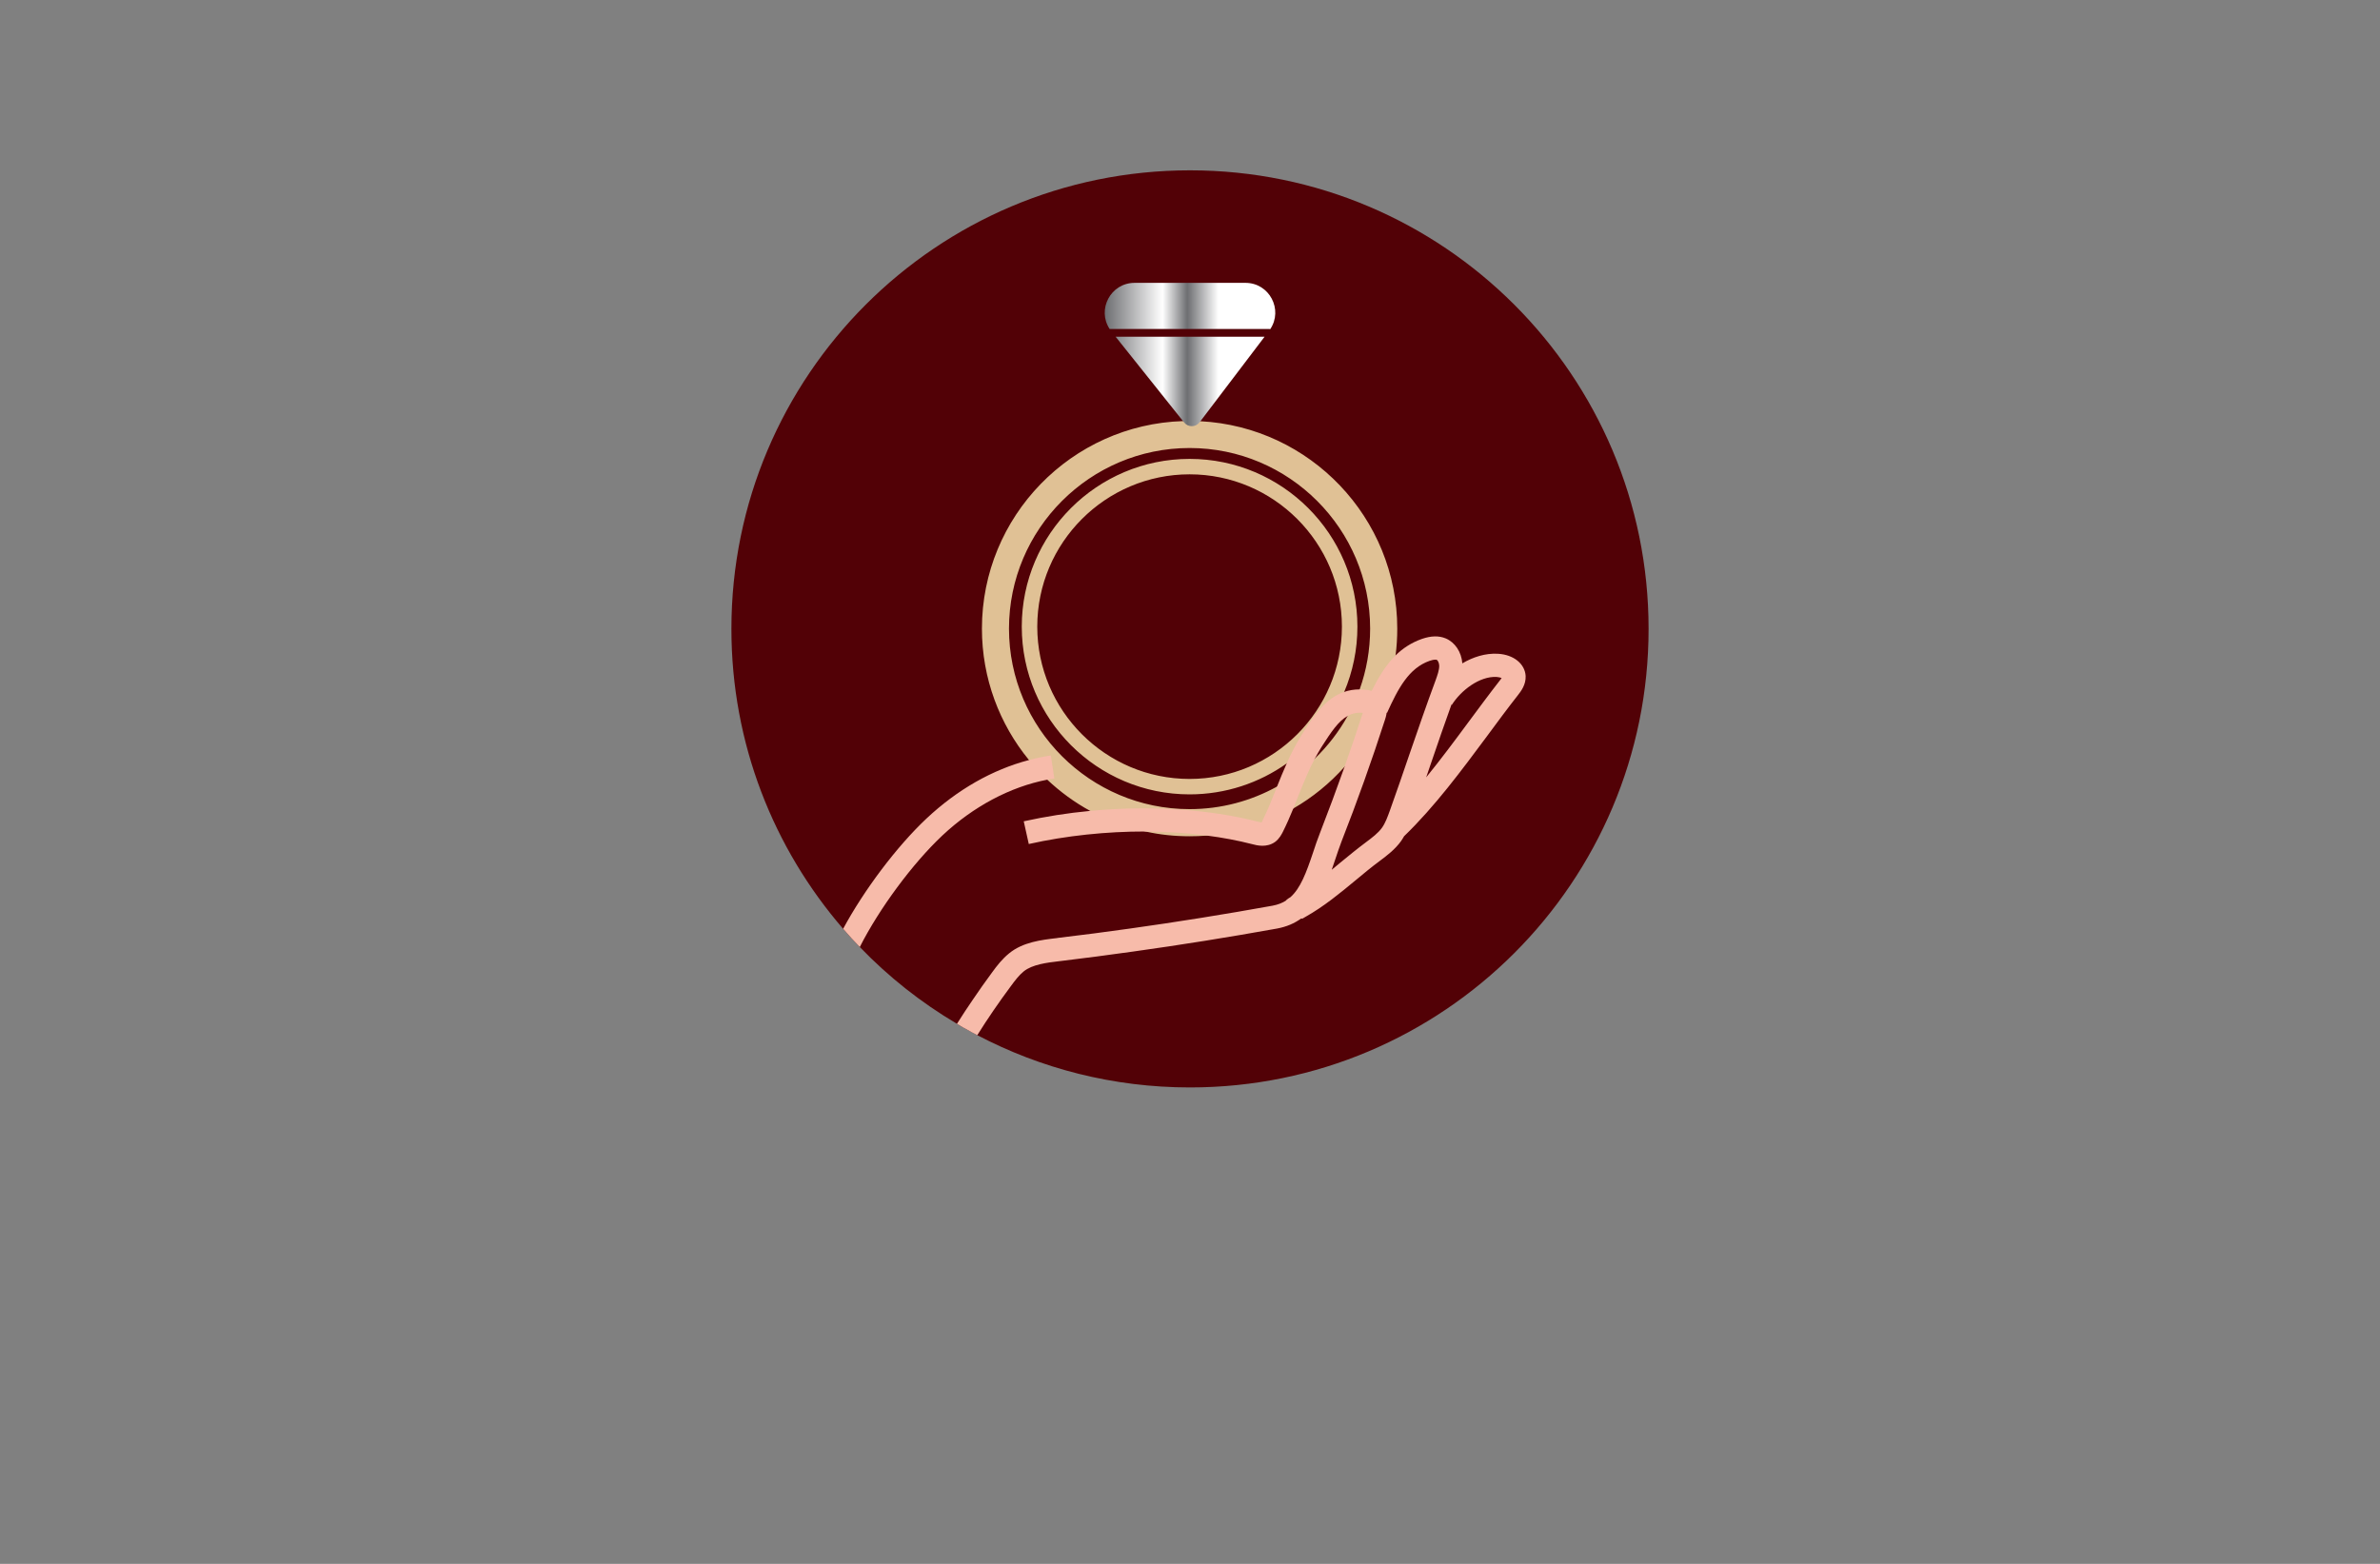 <?xml version="1.0" encoding="utf-8"?>
<!-- Generator: Adobe Illustrator 27.8.1, SVG Export Plug-In . SVG Version: 6.00 Build 0)  -->
<svg version="1.1" xmlns="http://www.w3.org/2000/svg" xmlns:xlink="http://www.w3.org/1999/xlink" x="0px" y="0px"
	 viewBox="0 0 350 230" style="enable-background:new 0 0 350 230;" xml:space="preserve">
<rect x="0" y="0" width="350" height="230" fill="#808080" stroke="none"/>
<style type="text/css">
	.st0{fill:#520106;}
	.st1{fill:#050030;}
	.st2{fill:#F7BBAA;}
	.st3{fill:#FFE8E3;}
	.st4{fill:#FFFDC5;}
	.st5{fill:#004C20;}
	.st6{fill:#E3F2FF;}
	.st7{fill:#162B27;}
	.st8{fill:#2D2C16;}
	.st9{fill:#FFE5C2;}
	.st10{fill:#FFFDD4;}
	.st11{fill:#E2E0BA;}
	.st12{fill:#7DFFB2;}
	.st13{fill:#750006;}
	.st14{fill:#003D42;}
	.st15{fill:#FFFAC2;}
	.st16{fill:#FAFFC7;}
	.st17{fill:#A07200;}
	.st18{fill:#770071;}
	.st19{fill:#03007C;}
	.st20{fill:#F98800;}
	.st21{fill:#002D2D;}
	.st22{fill:#544E00;}
	.st23{stroke:#C2932F;stroke-width:4;stroke-miterlimit:10;}
	.st24{fill:#C2932F;}
	.st25{fill:#BA3838;}
	.st26{fill:#F99300;}
	.st27{fill:#FF0000;}
	.st28{fill:#1B0121;}
	.st29{fill:#A37E33;}
	.st30{fill:#F7E0FC;}
	.st31{fill:#F0F2F5;}
	.st32{fill:#B0CEED;}
	.st33{fill:#DDDD00;}
	.st34{fill:#9700B7;}
	.st35{fill:#9700B7;stroke:#FF0000;stroke-width:4;stroke-miterlimit:10;}
	.st36{fill:#5E43FF;}
	.st37{fill:#004947;}
	.st38{fill:#C38A43;}
	.st39{fill:#600077;}
	.st40{fill:none;stroke:#003DFF;stroke-width:3;stroke-linecap:round;stroke-linejoin:round;stroke-miterlimit:10;}
	.st41{fill-rule:evenodd;clip-rule:evenodd;fill:#FFE267;}
	.st42{fill-rule:evenodd;clip-rule:evenodd;fill:#350034;}
	.st43{fill-rule:evenodd;clip-rule:evenodd;fill:#002800;}
	.st44{fill-rule:evenodd;clip-rule:evenodd;}
	.st45{fill-rule:evenodd;clip-rule:evenodd;fill:#332A00;}
	.st46{fill-rule:evenodd;clip-rule:evenodd;fill:#003D42;}
	.st47{fill-rule:evenodd;clip-rule:evenodd;fill:#003013;}
	.st48{fill-rule:evenodd;clip-rule:evenodd;fill:#750006;}
	.st49{fill-rule:evenodd;clip-rule:evenodd;fill:#560046;}
	.st50{fill-rule:evenodd;clip-rule:evenodd;fill:#050030;}
	.st51{fill-rule:evenodd;clip-rule:evenodd;fill:#000563;}
	.st52{fill:url(#SVGID_1_);}
	.st53{fill:url(#SVGID_00000039832113782806519240000007779249475905141653_);}
	.st54{fill:url(#SVGID_00000134210473388622169190000008402650093475871422_);}
	.st55{fill:url(#SVGID_00000073693526210470930790000003208843264690956417_);}
	.st56{fill:url(#SVGID_00000003800748367528073350000010204330284242823568_);}
	.st57{fill:url(#SVGID_00000037687741966616151750000005861761067546093997_);}
	.st58{fill:url(#SVGID_00000124850096845783943530000006710283569341991597_);}
	.st59{fill:url(#SVGID_00000007409243706437364190000001105993085088233861_);}
	.st60{fill:url(#SVGID_00000126305133606376249300000009223772332709211804_);}
	.st61{fill:url(#SVGID_00000152961515215884279470000001195919849791017387_);}
	.st62{fill:url(#SVGID_00000068637937766289877940000001663672530014604710_);}
	.st63{fill:url(#SVGID_00000150065800272251453810000013645354169542066066_);}
	.st64{fill:url(#SVGID_00000122699891082374289150000014905220898471690407_);}
	.st65{fill:url(#SVGID_00000180349436100821316160000008765934307674597794_);}
	
		.st66{fill:url(#SVGID_00000103958648944316658120000011588405352316387730_);stroke:url(#SVGID_00000117655943809286772860000015028013841468701334_);stroke-width:0.5;stroke-miterlimit:10;}
	
		.st67{fill-rule:evenodd;clip-rule:evenodd;fill:url(#SVGID_00000127751618229711588440000011668035383041791891_);stroke:url(#SVGID_00000035508956763612596250000007606662341458318246_);stroke-width:0.5;stroke-miterlimit:10;}
	
		.st68{fill-rule:evenodd;clip-rule:evenodd;fill:url(#SVGID_00000044168522953563741980000004638122256297323425_);stroke:url(#SVGID_00000000222229347325431390000015076348646327767204_);stroke-width:0.5;stroke-miterlimit:10;}
	.st69{fill:#151415;}
	.st70{fill:url(#SVGID_00000122000247253579517600000003622247109978343326_);}
	.st71{fill:#740077;}
	.st72{fill:#B4B2B2;}
	.st73{fill:url(#SVGID_00000043451434164312343890000009251184513659822739_);}
	.st74{fill:url(#Graphic_00000013167898838655476710000005067094297674703247_);}
	.st75{fill:url(#Graphic_00000140725878682543053920000003142450561151717512_);}
	.st76{fill:url(#Graphic_00000051362984926922170950000004013595093643385779_);}
	.st77{fill:url(#SVGID_00000124149115710039525400000014690004671918793355_);}
	.st78{fill:#172332;}
	.st79{fill:url(#SVGID_00000083050177667563041850000017939945578873427092_);}
	.st80{fill:url(#SVGID_00000108270826669639873250000004586680841976561553_);}
	
		.st81{fill:url(#SVGID_00000062913386160342861230000006762918013860921529_);stroke:url(#SVGID_00000013157763962058763200000007447868462180754073_);stroke-width:0.5;stroke-miterlimit:10;}
	.st82{fill:url(#SVGID_00000093150457869843528870000016538466816348960688_);}
	.st83{fill:#FFFFFF;}
	.st84{fill:url(#SVGID_00000138561723870829207130000001945990231133961659_);}
	.st85{clip-path:url(#SVGID_00000152969090184254124870000006805884899102342819_);}
	.st86{clip-path:url(#SVGID_00000110469203257289469890000013060252421226965393_);}
	.st87{clip-path:url(#SVGID_00000099633844356181629390000003422214486889789872_);}
	.st88{fill-rule:evenodd;clip-rule:evenodd;fill:#CCA45F;}
	.st89{clip-path:url(#SVGID_00000008148253827037451690000017747393968716346256_);}
	.st90{fill-rule:evenodd;clip-rule:evenodd;fill:#FFFFFF;}
	.st91{fill:url(#SVGID_00000055670908068660547820000017534872463675319472_);}
	.st92{fill-rule:evenodd;clip-rule:evenodd;fill:url(#SVGID_00000011009977011006211430000014006132733942541233_);}
	.st93{fill:url(#SVGID_00000057866544897819906050000004197156697257141412_);}
	.st94{fill:none;stroke:url(#hand_x5F_3_00000018918225083663436660000003551592147734612920_);stroke-miterlimit:10;}
	.st95{fill:url(#SVGID_00000011017632239653385130000017392096029711394178_);}
	.st96{fill:url(#SVGID_00000044167022810864431840000001552598662162090882_);}
	.st97{fill:url(#SVGID_00000041973930138312582590000011514950871419226042_);}
	.st98{fill:url(#SVGID_00000008835436757490272130000006479506248843844747_);}
	.st99{fill:#E0C195;}
	.st100{fill:url(#SVGID_00000160872828730798039400000004796659261719366836_);}
	.st101{fill:url(#SVGID_00000121994693856062742440000008889926176141571218_);}
	.st102{fill:url(#SVGID_00000127029538160277012000000003826094697687248773_);}
	.st103{fill:url(#SVGID_00000158746331849563324570000012932750374549631886_);}
	.st104{fill:url(#SVGID_00000107590413178177259240000007791117988040254895_);}
	.st105{fill:url(#SVGID_00000036219129853306158440000018407351356844564660_);}
	.st106{fill:url(#SVGID_00000182515703004263197730000007645672721362180260_);}
	.st107{fill:#560046;}
	.st108{fill:url(#SVGID_00000034057584198130622990000000979543906851039666_);}
	.st109{fill:url(#SVGID_00000110471114189460477950000014805739385302485413_);}
	.st110{fill:url(#SVGID_00000057129945866614591160000007108373604017242000_);}
	.st111{fill:url(#SVGID_00000068643718739543069700000007891250871012229041_);}
	.st112{fill:url(#SVGID_00000156578307583645853630000011465648552761085093_);}
</style>
<g id="Layer_1">
</g>
<g id="Layer_2">
</g>
<g id="Layer_3">
</g>
<g id="Layer_4">
</g>
<g id="Layer_5">
</g>
<g id="Layer_6">
</g>
<g id="Layer_7">
</g>
<g id="Layer_8">
</g>
<g id="Layer_9">
</g>
<g id="Layer_10">
</g>
<g id="Layer_11">
</g>
<g id="Layer_12">
</g>
<g id="Layer_13">
</g>
<g id="Layer_14">
</g>
<g id="Logo_1-15">
	<g id="Graphic_Elements_00000119836026558216487740000003662772784081016229_">
		<g>
			<path class="st0" d="M183.15,41.6h-16.3c-3.53,0-5.56,3.93-3.67,6.78h23.44c0.06,0,0.13,0.01,0.18,0.03
				C188.73,45.53,186.68,41.6,183.15,41.6z M220.27,96.15c-1.85-0.1-3.64,0.48-5.22,1.41c-0.13-1.67-1.07-3.09-2.45-3.67
				c-1-0.41-2.13-0.39-3.48,0.07c-1.56,0.55-2.82,1.38-3.89,2.43c0.17-1.28,0.25-2.6,0.25-3.94c0-16.31-12.84-29.66-28.95-30.5
				l9.44-12.43h-21.91l9.91,12.41c-16.4,0.52-29.57,14-29.57,30.52c0,7.33,2.6,14.07,6.92,19.33c-5.39,1.41-10.54,4.35-15.08,8.61
				c-4.36,4.1-9.17,10.5-12.25,16.21c0.79,0.93,1.61,1.82,2.45,2.68c4.22,4.38,9.02,8.19,14.29,11.29c0.13,0.08,0.26,0.16,0.38,0.23
				c0.07,0.05,0.15,0.09,0.22,0.13c0.13,0.08,0.26,0.15,0.39,0.22c0.16,0.1,0.33,0.19,0.5,0.28c0.49,0.28,0.99,0.55,1.5,0.81
				c1.54-2.46,3.19-4.86,4.92-7.19c0.63-0.86,1.21-1.62,1.91-2.19c1.27-1.02,3.38-1.28,5.25-1.5l0.18-0.02
				c3.54-0.43,7.11-0.89,10.63-1.39c7.04-0.98,14.15-2.12,21.15-3.38c1.44-0.26,2.61-0.78,3.58-1.48l0.2,0.01l0.43-0.25
				c2.72-1.53,5.05-3.46,7.3-5.32c1.18-0.98,2.4-2,3.66-2.93c1.04-0.78,2.21-1.66,3.1-2.89c0.16-0.24,0.32-0.48,0.45-0.72
				c4.55-4.4,8.44-9.67,12.22-14.75c1.48-2.01,3.02-4.09,4.56-6.05c0.41-0.53,1.16-1.49,1.1-2.78
				C224.25,97.61,222.57,96.27,220.27,96.15z M175,25.05c-37.24,0-67.44,30.2-67.44,67.44c0,16.86,6.2,32.28,16.43,44.11
				c3.08-5.71,7.89-12.11,12.25-16.21c4.54-4.26,9.69-7.2,15.08-8.61c-4.32-5.26-6.92-12-6.92-19.33c0-16.52,13.17-30,29.57-30.52
				l-9.91-12.41h21.91l-9.44,12.43c16.11,0.84,28.95,14.19,28.95,30.5c0,1.34-0.08,2.66-0.25,3.94c1.07-1.05,2.33-1.88,3.89-2.43
				c1.35-0.46,2.48-0.48,3.48-0.07c1.38,0.58,2.32,2,2.45,3.67c1.58-0.93,3.37-1.51,5.22-1.41c2.3,0.12,3.98,1.46,4.09,3.26
				c0.06,1.29-0.69,2.25-1.1,2.78c-1.54,1.96-3.08,4.04-4.56,6.05c-3.78,5.08-7.67,10.35-12.22,14.75
				c-0.13,0.24-0.29,0.48-0.45,0.72c-0.89,1.23-2.06,2.11-3.1,2.89c-1.26,0.93-2.48,1.95-3.66,2.93c-2.25,1.86-4.58,3.79-7.3,5.32
				l-0.43,0.25l-0.2-0.01c-0.97,0.7-2.14,1.22-3.58,1.48c-7,1.26-14.11,2.4-21.15,3.38c-3.52,0.5-7.09,0.96-10.63,1.39l-0.18,0.02
				c-1.87,0.22-3.98,0.48-5.25,1.5c-0.7,0.57-1.28,1.33-1.91,2.19c-1.73,2.33-3.38,4.73-4.92,7.19c9.35,4.91,19.99,7.69,31.28,7.69
				c37.25,0,67.44-30.19,67.44-67.44C242.44,55.25,212.25,25.05,175,25.05z M186.8,48.41c-0.05-0.02-0.12-0.03-0.18-0.03h-23.44
				c-1.89-2.85,0.14-6.78,3.67-6.78h16.3C186.68,41.6,188.73,45.53,186.8,48.41z"/>
			<path class="st99" d="M174.94,67.49c-13.6,0-24.68,11.06-24.68,24.67c0,13.61,11.08,24.67,24.68,24.67
				c5.31,0,10.25-1.69,14.28-4.55c1.25-0.89,2.42-1.9,3.49-3.01c1.37-1.41,2.56-3,3.56-4.71c0.53-0.9,1-1.84,1.41-2.8
				c1.25-2.96,1.94-6.2,1.94-9.6C199.62,78.55,188.55,67.49,174.94,67.49z M174.94,114.56c-12.35,0-22.4-10.05-22.4-22.4
				c0-12.35,10.05-22.4,22.4-22.4c12.35,0,22.4,10.05,22.4,22.4C197.34,104.51,187.29,114.56,174.94,114.56z M174.94,67.49
				c-13.6,0-24.68,11.06-24.68,24.67c0,13.61,11.08,24.67,24.68,24.67c5.31,0,10.25-1.69,14.28-4.55c1.25-0.89,2.42-1.9,3.49-3.01
				c1.37-1.41,2.56-3,3.56-4.71c0.53-0.9,1-1.84,1.41-2.8c1.25-2.96,1.94-6.2,1.94-9.6C199.62,78.55,188.55,67.49,174.94,67.49z
				 M174.94,114.56c-12.35,0-22.4-10.05-22.4-22.4c0-12.35,10.05-22.4,22.4-22.4c12.35,0,22.4,10.05,22.4,22.4
				C197.34,104.51,187.29,114.56,174.94,114.56z M174.94,67.49c-13.6,0-24.68,11.06-24.68,24.67c0,13.61,11.08,24.67,24.68,24.67
				c5.31,0,10.25-1.69,14.28-4.55c1.25-0.89,2.42-1.9,3.49-3.01c1.37-1.41,2.56-3,3.56-4.71c0.53-0.9,1-1.84,1.41-2.8
				c1.25-2.96,1.94-6.2,1.94-9.6C199.62,78.55,188.55,67.49,174.94,67.49z M174.94,114.56c-12.35,0-22.4-10.05-22.4-22.4
				c0-12.35,10.05-22.4,22.4-22.4c12.35,0,22.4,10.05,22.4,22.4C197.34,104.51,187.29,114.56,174.94,114.56z M174.94,67.49
				c-13.6,0-24.68,11.06-24.68,24.67c0,13.61,11.08,24.67,24.68,24.67c5.31,0,10.25-1.69,14.28-4.55c1.25-0.89,2.42-1.9,3.49-3.01
				c1.37-1.41,2.56-3,3.56-4.71c0.53-0.9,1-1.84,1.41-2.8c1.25-2.96,1.94-6.2,1.94-9.6C199.62,78.55,188.55,67.49,174.94,67.49z
				 M174.94,114.56c-12.35,0-22.4-10.05-22.4-22.4c0-12.35,10.05-22.4,22.4-22.4c12.35,0,22.4,10.05,22.4,22.4
				C197.34,104.51,187.29,114.56,174.94,114.56z M174.94,67.49c-13.6,0-24.68,11.06-24.68,24.67c0,13.61,11.08,24.67,24.68,24.67
				c5.31,0,10.25-1.69,14.28-4.55c1.25-0.89,2.42-1.9,3.49-3.01c1.37-1.41,2.56-3,3.56-4.71c0.53-0.9,1-1.84,1.41-2.8
				c1.25-2.96,1.94-6.2,1.94-9.6C199.62,78.55,188.55,67.49,174.94,67.49z M174.94,114.56c-12.35,0-22.4-10.05-22.4-22.4
				c0-12.35,10.05-22.4,22.4-22.4c12.35,0,22.4,10.05,22.4,22.4C197.34,104.51,187.29,114.56,174.94,114.56z M174.94,67.49
				c-13.6,0-24.68,11.06-24.68,24.67c0,13.61,11.08,24.67,24.68,24.67c5.31,0,10.25-1.69,14.28-4.55c1.25-0.89,2.42-1.9,3.49-3.01
				c1.37-1.41,2.56-3,3.56-4.71c0.53-0.9,1-1.84,1.41-2.8c1.25-2.96,1.94-6.2,1.94-9.6C199.62,78.55,188.55,67.49,174.94,67.49z
				 M174.94,114.56c-12.35,0-22.4-10.05-22.4-22.4c0-12.35,10.05-22.4,22.4-22.4c12.35,0,22.4,10.05,22.4,22.4
				C197.34,104.51,187.29,114.56,174.94,114.56z M176.53,61.95h-0.01c-0.52-0.02-1.05-0.04-1.58-0.04c-0.32,0-0.64,0.01-0.96,0.02
				h-0.01c-16.4,0.52-29.57,14-29.57,30.52c0,7.33,2.6,14.07,6.92,19.33c0.83,1.03,1.73,1.99,2.69,2.89
				c1.9,1.79,4.02,3.34,6.31,4.59c1,0.55,2.03,1.04,3.09,1.47c1.61,0.67,3.3,1.19,5.04,1.56c2.09,0.47,4.27,0.7,6.49,0.7
				c0.86,0,1.71-0.03,2.56-0.1c1.73-0.15,3.42-0.44,5.05-0.86c0.01,0,0.01,0,0.01,0c1.82-0.47,3.57-1.1,5.23-1.88
				c0.83-0.38,1.62-0.79,2.4-1.24c2.83-1.63,5.38-3.71,7.54-6.14c1.27-1.42,2.4-2.96,3.38-4.59c0.99-1.63,1.82-3.36,2.49-5.16
				c0.78-2.11,1.34-4.33,1.63-6.63c0.17-1.28,0.25-2.6,0.25-3.94C205.48,76.14,192.64,62.79,176.53,61.95z M193.36,111.56
				c-0.96,0.93-1.99,1.79-3.08,2.56c-0.8,0.57-1.63,1.08-2.48,1.56c-3.81,2.11-8.19,3.32-12.86,3.32
				c-14.64,0-26.56-11.91-26.56-26.55s11.92-26.56,26.56-26.56s26.55,11.92,26.55,26.56c0,3.14-0.54,6.14-1.54,8.94
				c-0.21,0.59-0.45,1.18-0.7,1.76c-0.33,0.73-0.69,1.45-1.07,2.15C196.89,107.62,195.26,109.73,193.36,111.56z M174.94,67.49
				c-13.6,0-24.68,11.06-24.68,24.67c0,13.61,11.08,24.67,24.68,24.67c5.31,0,10.25-1.69,14.28-4.55c1.25-0.89,2.42-1.9,3.49-3.01
				c1.37-1.41,2.56-3,3.56-4.71c0.53-0.9,1-1.84,1.41-2.8c1.25-2.96,1.94-6.2,1.94-9.6C199.62,78.55,188.55,67.49,174.94,67.49z
				 M174.94,114.56c-12.35,0-22.4-10.05-22.4-22.4c0-12.35,10.05-22.4,22.4-22.4c12.35,0,22.4,10.05,22.4,22.4
				C197.34,104.51,187.29,114.56,174.94,114.56z M174.94,67.49c-13.6,0-24.68,11.06-24.68,24.67c0,13.61,11.08,24.67,24.68,24.67
				c5.31,0,10.25-1.69,14.28-4.55c1.25-0.89,2.42-1.9,3.49-3.01c1.37-1.41,2.56-3,3.56-4.71c0.53-0.9,1-1.84,1.41-2.8
				c1.25-2.96,1.94-6.2,1.94-9.6C199.62,78.55,188.55,67.49,174.94,67.49z M174.94,114.56c-12.35,0-22.4-10.05-22.4-22.4
				c0-12.35,10.05-22.4,22.4-22.4c12.35,0,22.4,10.05,22.4,22.4C197.34,104.51,187.29,114.56,174.94,114.56z M174.94,67.49
				c-13.6,0-24.68,11.06-24.68,24.67c0,13.61,11.08,24.67,24.68,24.67c5.31,0,10.25-1.69,14.28-4.55c1.25-0.89,2.42-1.9,3.49-3.01
				c1.37-1.41,2.56-3,3.56-4.71c0.53-0.9,1-1.84,1.41-2.8c1.25-2.96,1.94-6.2,1.94-9.6C199.62,78.55,188.55,67.49,174.94,67.49z
				 M174.94,114.56c-12.35,0-22.4-10.05-22.4-22.4c0-12.35,10.05-22.4,22.4-22.4c12.35,0,22.4,10.05,22.4,22.4
				C197.34,104.51,187.29,114.56,174.94,114.56z M174.94,67.49c-13.6,0-24.68,11.06-24.68,24.67c0,13.61,11.08,24.67,24.68,24.67
				c5.31,0,10.25-1.69,14.28-4.55c1.25-0.89,2.42-1.9,3.49-3.01c1.37-1.41,2.56-3,3.56-4.71c0.53-0.9,1-1.84,1.41-2.8
				c1.25-2.96,1.94-6.2,1.94-9.6C199.62,78.55,188.55,67.49,174.94,67.49z M174.94,114.56c-12.35,0-22.4-10.05-22.4-22.4
				c0-12.35,10.05-22.4,22.4-22.4c12.35,0,22.4,10.05,22.4,22.4C197.34,104.51,187.29,114.56,174.94,114.56z M174.94,67.49
				c-13.6,0-24.68,11.06-24.68,24.67c0,13.61,11.08,24.67,24.68,24.67c5.31,0,10.25-1.69,14.28-4.55c1.25-0.89,2.42-1.9,3.49-3.01
				c1.37-1.41,2.56-3,3.56-4.71c0.53-0.9,1-1.84,1.41-2.8c1.25-2.96,1.94-6.2,1.94-9.6C199.62,78.55,188.55,67.49,174.94,67.49z
				 M174.94,114.56c-12.35,0-22.4-10.05-22.4-22.4c0-12.35,10.05-22.4,22.4-22.4c12.35,0,22.4,10.05,22.4,22.4
				C197.34,104.51,187.29,114.56,174.94,114.56z"/>
			<linearGradient id="SVGID_1_" gradientUnits="userSpaceOnUse" x1="162.458" y1="52.14" x2="187.542" y2="52.14">
				<stop  offset="0" style="stop-color:#6D6E71"/>
				<stop  offset="0.339" style="stop-color:#FFFFFF"/>
				<stop  offset="0.484" style="stop-color:#6D6E71"/>
				<stop  offset="0.667" style="stop-color:#FFFFFF"/>
				<stop  offset="1" style="stop-color:#FFFFFF"/>
			</linearGradient>
			<path class="st52" d="M164.06,49.52l9.91,12.41h0.01l0.16,0.21c0.59,0.73,1.7,0.72,2.26-0.03l0.12-0.16h0.01l9.44-12.43H164.06z
				 M183.15,41.6h-16.3c-3.53,0-5.56,3.93-3.67,6.78h23.44c0.06,0,0.13,0.01,0.18,0.03C188.73,45.53,186.68,41.6,183.15,41.6z"/>
			<path class="st2" d="M154.54,111.11c-1.08,0.16-2.16,0.39-3.22,0.67c-5.39,1.41-10.54,4.35-15.08,8.61
				c-4.36,4.1-9.17,10.5-12.25,16.21c0.79,0.93,1.61,1.82,2.45,2.68c2.86-5.65,7.75-12.27,12.14-16.4
				c4.56-4.28,10.01-7.17,15.43-8.21c0.34-0.07,0.69-0.12,1.04-0.17L154.54,111.11z M215.05,97.56c-0.13-1.67-1.07-3.09-2.45-3.67
				c-1-0.41-2.13-0.39-3.48,0.07c-1.56,0.55-2.82,1.38-3.89,2.43c-1.45,1.44-2.54,3.26-3.51,5.22c-0.26,0.52-0.5,1.04-0.75,1.58
				c-0.03,0.08-0.07,0.16-0.11,0.24l1.32,0.59c0.13,0.42-0.01,0.91-0.15,1.35c-0.3,0.94-0.6,1.88-0.92,2.81
				c-1.67,5.04-3.48,10.02-5.42,14.95c-0.87,2.23-1.51,4.74-2.53,6.89c-0.8,0.59-1.63,1.14-2.51,1.65
				c-0.36,0.04-0.64,0.14-0.88,0.28c-0.18,0.09-0.33,0.21-0.48,0.32c-0.07,0.07-0.09,0.08-0.14,0.11l0.01,0.04l0.77,1.53l0.74,1.49
				c0.25-0.13,0.44-0.26,0.59-0.36l0.08,0.01l0.2,0.01l0.43-0.25c2.72-1.53,5.05-3.46,7.3-5.32c1.18-0.98,2.4-2,3.66-2.93
				c1.04-0.78,2.21-1.66,3.1-2.89c0.16-0.24,0.32-0.48,0.45-0.72c0.5-0.88,0.82-1.79,1.12-2.61c0.71-1.98,1.43-4.03,2.13-6.05
				c0.26-0.78,0.52-1.55,0.79-2.31c0.95-2.78,1.93-5.63,2.93-8.4c0.27-0.79,0.56-1.57,0.85-2.34c0.35-0.96,0.8-2.15,0.77-3.48
				C215.07,97.72,215.06,97.64,215.05,97.56z M207.28,110.91c-0.94,2.76-1.92,5.6-2.89,8.31c-0.34,0.93-0.66,1.82-1.15,2.51
				c-0.57,0.8-1.47,1.47-2.35,2.13c-1.33,0.99-2.59,2.03-3.81,3.03c-0.41,0.35-0.83,0.7-1.24,1.03c0.18-0.5,0.34-1,0.51-1.5
				c0.31-0.93,0.61-1.82,0.93-2.66c2.3-5.87,4.45-11.88,6.38-17.87c0.08-0.24,0.2-0.62,0.26-1.08l0.06,0.03
				c1.61-3.56,3.2-6.59,6.26-7.65c0.71-0.24,0.97-0.17,1.04-0.15c0.14,0.06,0.35,0.4,0.37,0.86c0.01,0.66-0.28,1.44-0.55,2.2
				C209.79,103.62,208.52,107.32,207.28,110.91z M220.27,96.15c-1.85-0.1-3.64,0.48-5.22,1.41c-1.87,1.1-3.44,2.71-4.43,4.29
				l2.83,1.77l0.06,0.04c1.31-2.09,4.06-4.24,6.58-4.1c0.31,0.02,0.57,0.09,0.74,0.16c-0.09,0.14-0.21,0.29-0.27,0.36
				c-1.56,2-3.11,4.1-4.61,6.12c-2.01,2.72-4.07,5.49-6.22,8.13c-1.82,2.22-3.71,4.35-5.71,6.28l2.37,2.47
				c0.03-0.03,0.06-0.06,0.09-0.09c4.55-4.4,8.44-9.67,12.22-14.75c1.48-2.01,3.02-4.09,4.56-6.05c0.41-0.53,1.16-1.49,1.1-2.78
				C224.25,97.61,222.57,96.27,220.27,96.15z M202.18,104.02c-0.02-0.08-0.06-0.16-0.11-0.23c-0.23-0.37-0.67-0.53-1.1-0.6
				c-0.05-0.01-0.09-0.02-0.14-0.03c-0.56-0.07-1.09-0.08-1.58-0.01c-1.16,0.14-2.13,0.66-2.98,1.41c-1.27,1.09-2.3,2.7-3.37,4.38
				c-0.06,0.11-0.13,0.23-0.19,0.33c-0.99,1.59-1.75,3.21-2.43,4.85c-0.83,1.99-1.56,4.01-2.49,6.03c-0.21,0.48-0.44,0.97-0.68,1.45
				c-0.15,0.31-0.33,0.63-0.61,0.83c-0.54,0.4-1.29,0.24-1.93,0.07c-0.66-0.17-1.33-0.33-2.01-0.47c0,0,0,0-0.01,0
				c-6.03-1.3-12.67-1.69-19.14-1.3c-4.3,0.25-8.55,0.85-12.49,1.73l0.37,1.67c5.55-1.24,11.45-1.85,17.16-1.84
				c3.09,0.02,6.14,0.21,9.05,0.6c2.31,0.3,4.54,0.72,6.64,1.26c0.69,0.19,2.13,0.55,3.36-0.32c0.64-0.47,0.96-1.12,1.14-1.46
				c0.58-1.16,1.08-2.31,1.55-3.46c0.25-0.62,0.5-1.24,0.74-1.86c0.76-1.9,1.49-3.72,2.43-5.49c0.31-0.57,0.63-1.14,0.98-1.7
				c1.4-2.19,2.49-3.82,3.84-4.56c0.66-0.38,1.39-0.54,2.23-0.46c-0.85,2.64-1.75,5.29-2.68,7.93c-1.16,3.27-2.37,6.52-3.62,9.74
				c-0.37,0.93-0.69,1.89-1,2.83c-1.02,3.05-1.87,5.3-3.34,6.61c-0.18,0.09-0.33,0.21-0.48,0.32c-0.07,0.07-0.09,0.08-0.14,0.11
				l0.01,0.04c-0.57,0.38-1.23,0.63-2.01,0.78c-6.95,1.26-14.02,2.39-21.02,3.37c-3.49,0.49-7.04,0.96-10.56,1.37l-0.17,0.03
				c-2.22,0.26-4.98,0.58-7,2.24c-1.01,0.82-1.77,1.79-2.51,2.81c-0.98,1.32-1.92,2.66-2.84,4.02l-1.33,4.11v0.01
				c0.16,0.1,0.33,0.19,0.5,0.27c1.58-2.53,3.26-4.99,5.04-7.39c0.66-0.9,1.34-1.8,2.21-2.51c1.7-1.38,4.21-1.64,6.31-1.89
				c3.53-0.42,7.07-0.88,10.59-1.38c7.05-0.98,14.08-2.11,21.09-3.38c0.96-0.17,1.77-0.49,2.47-0.93c1.48-0.9,2.46-2.31,3.23-3.93
				c1.02-2.15,1.66-4.66,2.53-6.89c1.94-4.93,3.75-9.91,5.42-14.95c0.32-0.93,0.62-1.87,0.92-2.81
				C202.17,104.93,202.31,104.44,202.18,104.02z M203.6,103.02c-0.03-0.05-0.05-0.09-0.08-0.14c-0.38-0.61-0.99-1.04-1.8-1.27
				c-0.2-0.06-0.42-0.11-0.64-0.14c-0.4-0.05-0.77-0.08-1.13-0.08c-0.83,0-1.59,0.13-2.27,0.37c-2.86,0.97-4.62,3.74-6.22,6.26
				c-0.89,1.41-1.61,2.84-2.24,4.26c-0.51,1.13-0.97,2.28-1.42,3.4c-0.01,0.03-0.03,0.08-0.04,0.12c-0.66,1.66-1.34,3.37-2.17,5.04
				c-0.03,0.05-0.05,0.08-0.07,0.12c-0.12-0.02-0.3-0.06-0.53-0.11c-7.3-1.88-16.05-2.41-24.67-1.59c-3.31,0.31-6.6,0.83-9.77,1.53
				l0.37,1.67l0.37,1.67c5.55-1.24,11.45-1.85,17.16-1.84c3.09,0.02,6.14,0.21,9.05,0.6c2.31,0.3,4.54,0.72,6.64,1.26
				c0.69,0.19,2.13,0.55,3.36-0.32c0.64-0.47,0.96-1.12,1.14-1.46c0.58-1.16,1.08-2.31,1.55-3.46c0.25-0.62,0.5-1.24,0.74-1.86
				c0.76-1.9,1.49-3.72,2.43-5.49c0.31-0.57,0.63-1.14,0.98-1.7c1.4-2.19,2.49-3.82,3.84-4.56c0.66-0.38,1.39-0.54,2.23-0.46
				c-0.85,2.64-1.75,5.29-2.68,7.93c-1.16,3.27-2.37,6.52-3.62,9.74c-0.37,0.93-0.69,1.89-1,2.83c-1.02,3.05-1.87,5.3-3.34,6.61
				c-0.19,0.18-0.39,0.34-0.61,0.47c-0.57,0.38-1.23,0.63-2.01,0.78c-6.95,1.26-14.02,2.39-21.02,3.37
				c-3.49,0.49-7.04,0.96-10.56,1.37l-0.17,0.03c-2.22,0.26-4.98,0.58-7,2.24c-1.01,0.82-1.77,1.79-2.51,2.81
				c-0.98,1.32-1.92,2.66-2.84,4.02c-0.8,1.16-1.57,2.34-2.32,3.53v0.01c0.13,0.08,0.25,0.15,0.38,0.22
				c0.07,0.05,0.15,0.09,0.22,0.13c0.13,0.08,0.26,0.16,0.39,0.23c0.16,0.1,0.33,0.19,0.5,0.27c0.49,0.28,0.99,0.56,1.5,0.82v-0.01
				c1.54-2.46,3.19-4.86,4.92-7.19c0.63-0.86,1.21-1.62,1.91-2.19c1.27-1.02,3.38-1.28,5.25-1.5l0.18-0.02
				c3.54-0.43,7.11-0.89,10.63-1.39c7.04-0.98,14.15-2.12,21.15-3.38c1.44-0.26,2.61-0.78,3.58-1.48c2.36-1.69,3.55-4.44,4.5-7.17
				c0.18-0.5,0.34-1,0.51-1.5c0.31-0.93,0.61-1.82,0.93-2.66c2.3-5.87,4.45-11.88,6.38-17.87c0.08-0.24,0.2-0.62,0.26-1.08
				C203.97,104.27,203.94,103.64,203.6,103.02z"/>
		</g>
	</g>
</g>
</svg>
